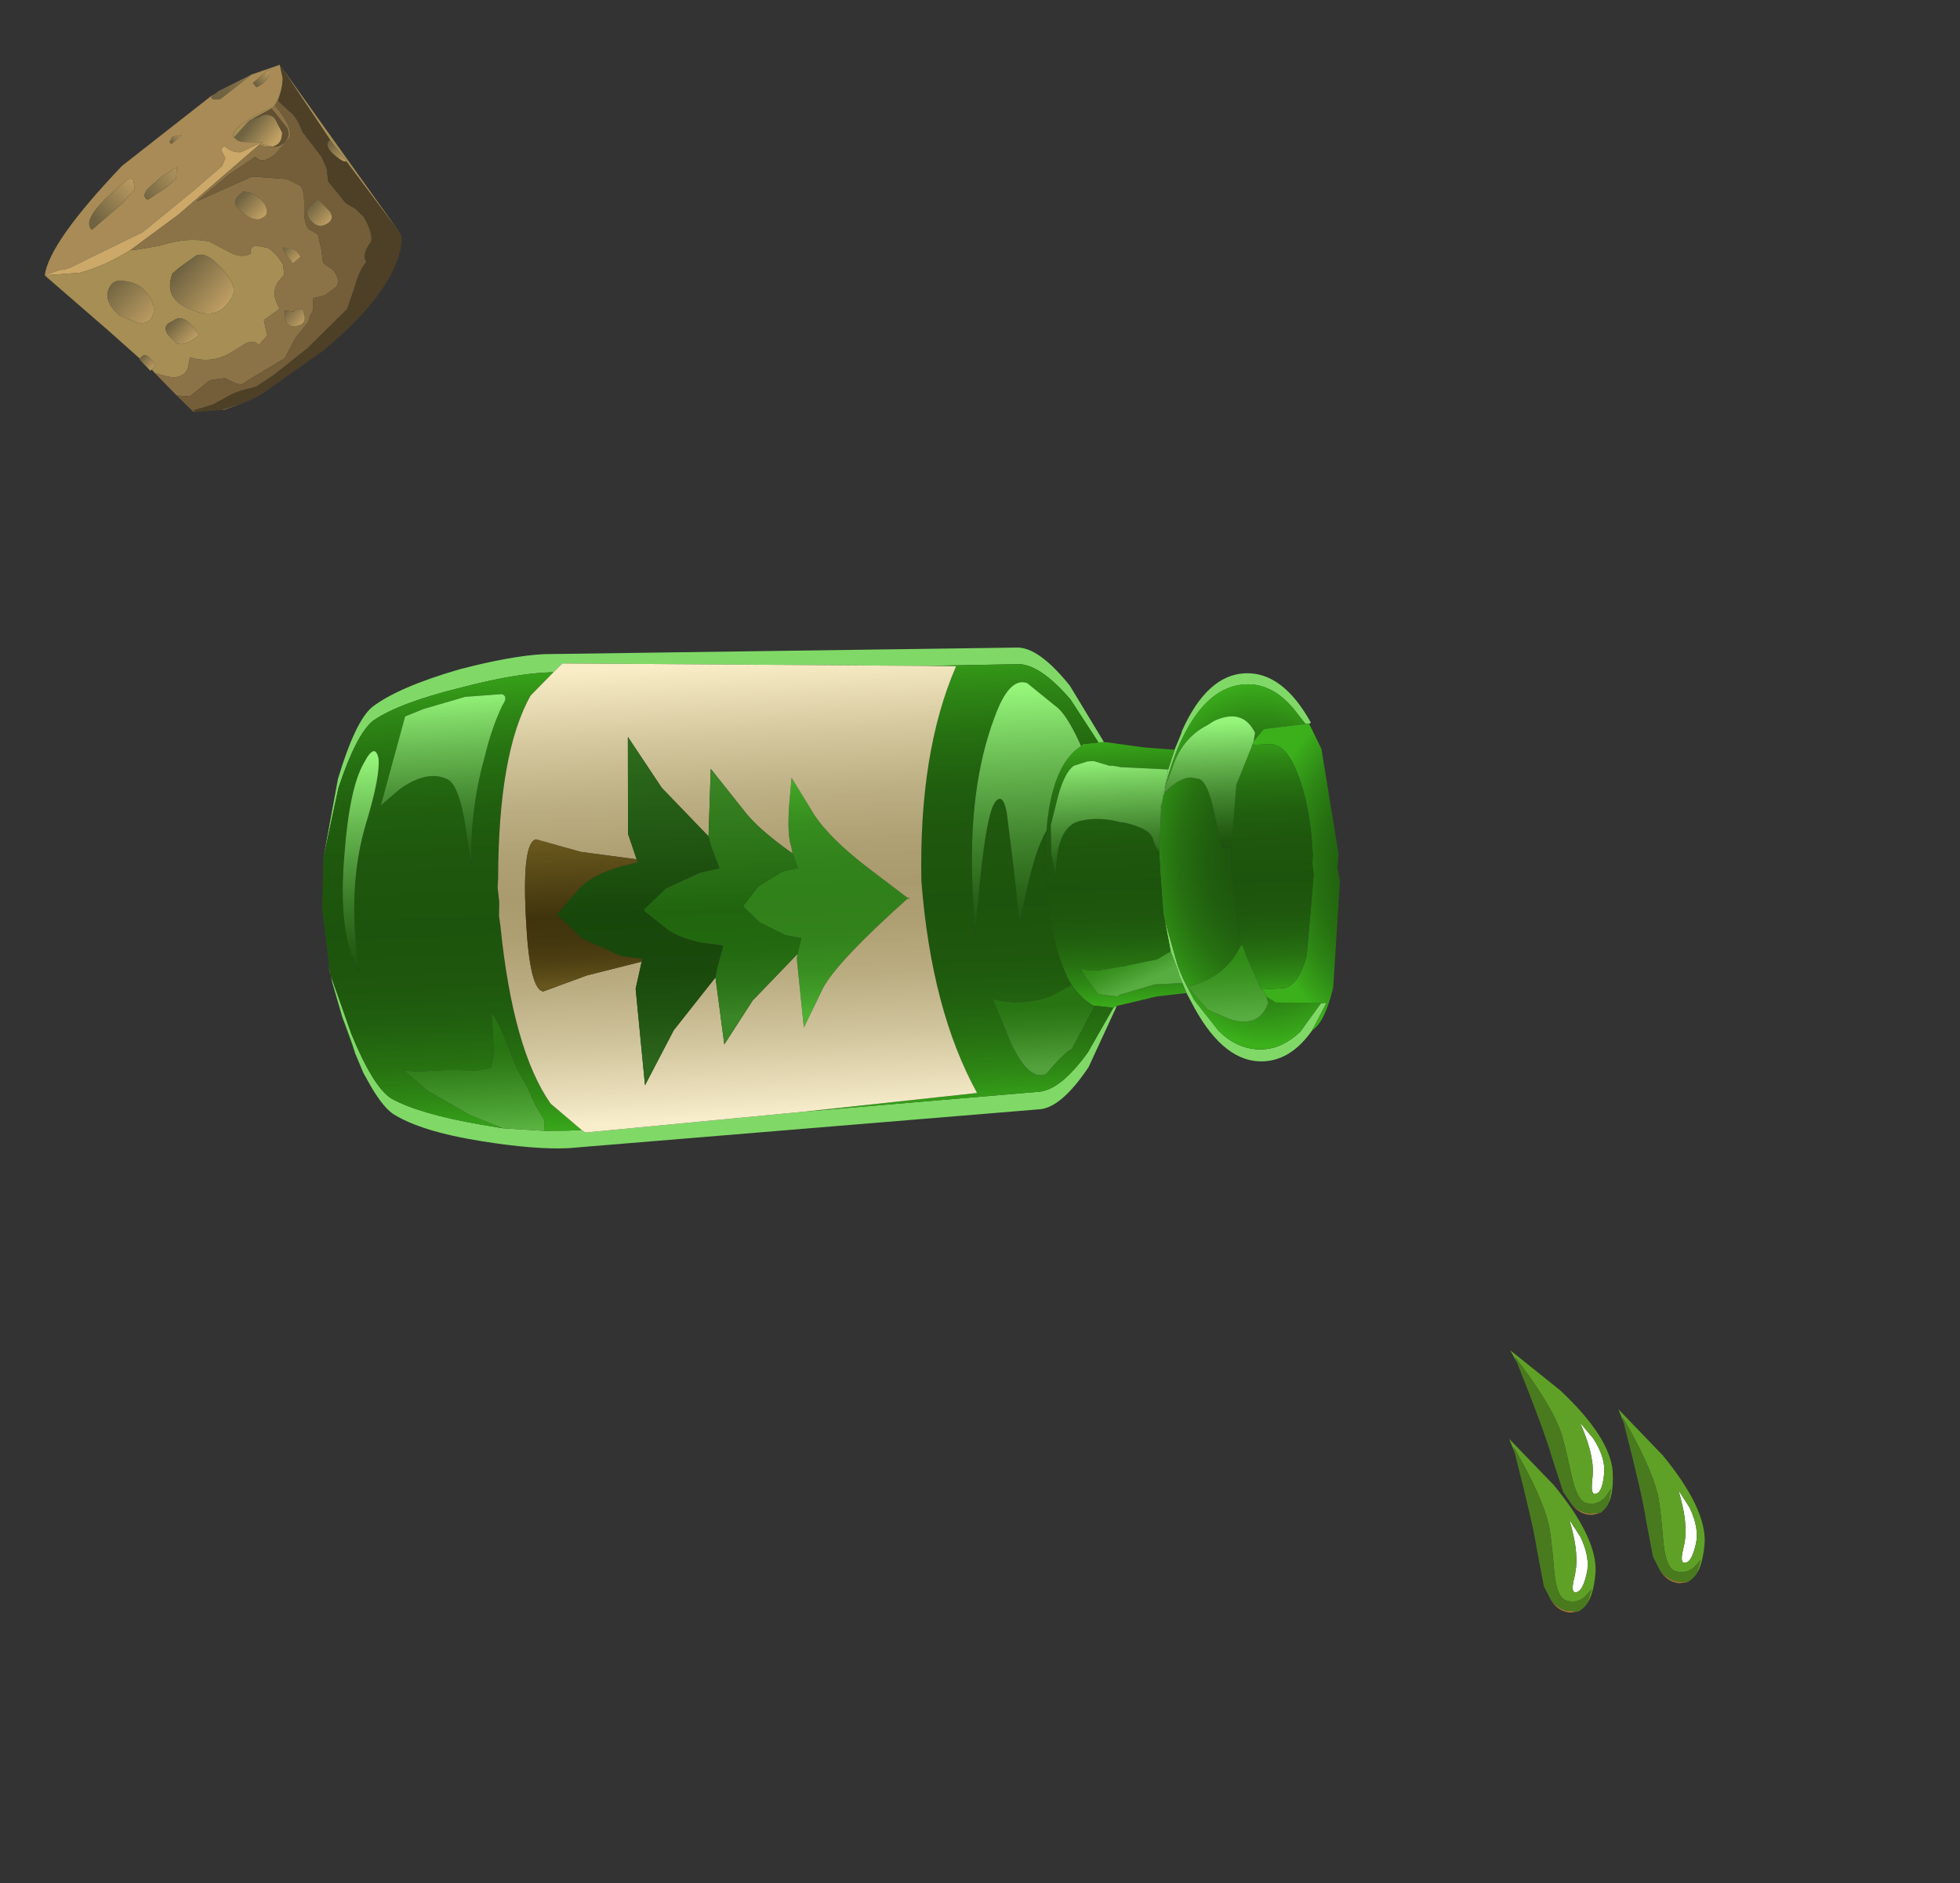 <?xml version="1.0" encoding="UTF-8" standalone="no"?>
<svg xmlns:xlink="http://www.w3.org/1999/xlink" height="101.85px" width="106.0px" xmlns="http://www.w3.org/2000/svg">
  <rect width="100%" height="100%" fill="#333333" stroke="none"/>
  <g transform="matrix(1.0, 0.0, 0.0, 1.0, 0.0, 0.0)">
    <use height="19.1" transform="matrix(0.462, 0.061, -0.059, 0.462, 87.524, 76.219)" width="11.9" xlink:href="#shape0"/>
    <use height="19.1" transform="matrix(0.462, 0.059, -0.059, 0.462, 81.623, 77.829)" width="11.9" xlink:href="#shape0"/>
    <use height="19.1" transform="matrix(0.466, 0.0, 0.0, 0.466, 81.673, 73.029)" width="11.9" xlink:href="#shape0"/>
    <use height="55.15" transform="matrix(0.049, 0.997, -0.997, 0.049, 71.762, 33.3)" width="26.8" xlink:href="#shape1"/>
    <use height="14.8" transform="matrix(0.755, -0.653, 0.653, 0.755, 1.211, 13.499)" width="17.1" xlink:href="#shape2"/>
  </g>
  <defs>
    <g id="shape0" transform="matrix(1.0, 0.0, 0.0, 1.0, 6.5, 8.85)">
      <path d="M0.6 9.0 Q1.4 9.85 2.6 10.1 L4.05 10.0 3.1 10.25 Q1.65 10.35 0.6 9.0" fill="#a17b34" fill-rule="evenodd" stroke="none"/>
      <path d="M4.4 5.5 Q4.2 7.6 3.5 7.8 2.85 8.05 3.0 6.5 3.2 4.85 2.95 3.7 2.7 2.05 1.6 -0.45 L3.15 1.4 Q4.6 3.65 4.4 5.5" fill="#ffffff" fill-rule="evenodd" stroke="none"/>
      <path d="M4.55 9.5 L4.9 8.9 5.2 7.25 4.5 8.25 Q3.55 9.2 2.35 8.9 1.25 8.6 0.6 5.6 -0.35 1.2 -0.75 0.3 -1.95 -2.85 -5.9 -8.0 L-5.7 -7.4 -6.5 -8.85 -0.7 -4.2 Q5.1 1.25 5.4 5.25 5.55 8.3 4.55 9.5 M4.4 5.5 Q4.6 3.65 3.15 1.4 L1.6 -0.45 Q2.7 2.05 2.95 3.7 3.2 4.85 3.0 6.5 2.85 8.05 3.5 7.8 4.2 7.6 4.4 5.5" fill="#5fa127" fill-rule="evenodd" stroke="none"/>
      <path d="M-5.7 -7.4 L-5.9 -8.0 Q-1.95 -2.85 -0.75 0.3 -0.35 1.2 0.6 5.6 1.25 8.6 2.35 8.9 3.55 9.2 4.5 8.25 L5.2 7.25 4.9 8.9 4.55 9.5 4.05 10.0 2.6 10.1 Q1.4 9.85 0.6 9.0 L-0.35 7.6 -1.7 3.45 Q-2.45 0.75 -5.7 -7.4" fill="#497b1e" fill-rule="evenodd" stroke="none"/>
    </g>
    <g id="shape1" transform="matrix(1.0, 0.0, 0.0, 1.0, 13.4, 27.55)">
      <path d="M2.55 -17.95 L5.15 -18.55 5.85 -18.8 6.3 -19.0 7.05 -19.35 8.8 -20.6 9.0 -20.8 Q9.9 -21.75 9.9 -22.95 9.9 -24.0 9.05 -25.0 L7.55 -26.2 7.55 -26.5 9.0 -25.65 Q10.55 -24.45 10.55 -22.95 10.55 -20.85 7.5 -19.35 L6.65 -18.95 6.1 -18.75 5.7 -18.6 5.65 -18.6 5.45 -18.55 4.35 -18.2 2.55 -17.95 M-4.25 -18.3 L-3.95 -18.15 -3.8 -18.1 -3.2 -18.0 -5.5 -18.55 -6.55 -18.95 -7.4 -19.35 -7.55 -19.4 Q-10.5 -20.9 -10.5 -22.95 -10.5 -25.0 -7.65 -26.4 L-7.6 -26.3 -7.6 -26.1 -8.45 -25.5 Q-9.9 -24.4 -9.9 -22.95 -9.9 -20.9 -7.15 -19.4 -6.05 -18.8 -4.6 -18.35 L-4.3 -18.3 -4.25 -18.3 M7.25 -14.95 L7.15 -15.15 10.4 -13.45 Q12.55 -11.85 12.55 -10.65 L13.4 14.9 Q13.4 16.7 12.8 19.55 12.1 22.9 11.05 24.35 10.55 24.95 9.2 25.6 L8.8 25.8 7.7 26.2 7.15 26.35 5.7 26.8 3.8 27.25 2.9 27.4 3.3 27.35 6.65 26.35 Q9.6 25.3 10.25 24.35 11.15 22.9 11.9 19.55 L12.15 18.4 12.4 16.15 12.45 14.9 12.45 14.15 12.6 13.95 12.05 2.05 11.6 -10.65 Q11.6 -11.85 9.6 -13.45 L7.25 -14.95 M-2.95 27.4 L-7.2 26.4 Q-10.3 25.3 -11.0 24.35 -12.0 22.9 -12.8 19.55 -13.4 16.7 -13.4 14.9 L-12.5 -10.65 Q-12.5 -11.85 -10.3 -13.45 L-7.15 -15.15 -7.15 -14.85 -9.55 -13.45 Q-11.6 -11.85 -11.6 -10.65 L-11.75 -5.7 -12.85 13.95 -12.4 14.45 -12.4 14.9 Q-12.4 16.7 -11.8 19.55 -11.15 22.9 -10.25 24.35 -9.55 25.3 -6.7 26.4 L-2.95 27.4" fill="#80d967" fill-rule="evenodd" stroke="none"/>
      <path d="M7.55 -26.5 L7.55 -26.2 9.05 -25.0 Q9.9 -24.0 9.9 -22.95 9.9 -21.75 9.0 -20.8 L8.8 -20.6 7.05 -19.35 6.3 -19.0 5.85 -18.8 5.15 -18.55 2.55 -17.95 2.3 -17.9 2.0 -17.9 0.0 -17.85 -1.05 -17.85 -3.8 -18.1 -3.95 -18.15 -4.25 -18.3 Q-5.05 -19.15 -5.0 -19.8 L-4.9 -20.2 Q-4.7 -20.65 -3.2 -20.9 L-1.1 -21.25 -1.1 -21.75 0.0 -21.7 4.25 -22.0 Q5.85 -21.1 6.25 -19.25 L6.3 -19.0 7.6 -20.05 8.15 -21.15 Q8.8 -22.75 7.4 -23.35 L7.05 -23.25 7.4 -23.75 7.55 -26.5 M-7.6 -26.1 L-7.45 -24.05 -7.45 -23.95 -7.4 -23.8 -7.35 -23.75 -6.8 -23.25 -7.25 -23.35 Q-8.65 -22.75 -8.0 -21.15 L-7.8 -20.8 Q-7.15 -19.35 -5.5 -18.75 L-4.6 -18.35 Q-6.05 -18.8 -7.15 -19.4 -9.9 -20.9 -9.9 -22.95 -9.9 -24.4 -8.45 -25.5 L-7.6 -26.1 M-4.5 -22.2 L-4.05 -22.15 -3.25 -21.95 -1.35 -21.75 -1.1 -21.75 -4.5 -22.2" fill="url(#gradient0)" fill-rule="evenodd" stroke="none"/>
      <path d="M9.0 -25.65 L7.55 -26.5 7.4 -23.75 7.05 -23.25 6.75 -23.15 6.65 -23.0 6.65 -24.1 Q6.65 -25.0 4.95 -25.55 L0.55 -26.15 0.0 -26.1 -0.5 -26.15 Q-3.15 -26.15 -4.9 -25.55 -6.6 -25.0 -6.6 -24.1 L-6.6 -23.15 -6.8 -23.25 -7.35 -23.75 -7.4 -23.8 -7.45 -23.95 -7.45 -24.05 -7.6 -26.1 -7.6 -26.3 -6.2 -26.9 -0.45 -27.55 0.25 -27.45 1.0 -27.55 6.75 -26.9 Q8.6 -26.35 9.0 -25.65" fill="url(#gradient1)" fill-rule="evenodd" stroke="none"/>
      <path d="M2.55 -17.95 L4.35 -18.2 4.75 -17.45 5.0 -15.8 5.05 -15.65 5.05 -15.45 5.2 -14.2 5.15 -13.65 5.05 -13.3 5.4 -13.45 6.45 -14.15 6.5 -14.3 6.65 -15.2 6.55 -15.35 6.5 -15.6 6.1 -17.25 6.1 -18.75 6.65 -18.95 6.75 -17.35 7.15 -15.2 7.15 -15.15 7.25 -14.95 7.1 -14.0 7.1 -13.9 Q6.7 -13.25 5.9 -12.75 4.25 -11.85 0.85 -11.65 L-0.85 -11.65 -2.5 -11.8 Q-6.05 -12.25 -7.0 -13.9 L-7.1 -14.0 -7.15 -14.85 -7.15 -15.15 -7.15 -15.2 -6.75 -17.35 -6.55 -18.95 -5.5 -18.55 -5.75 -16.0 -5.85 -15.55 -5.85 -15.4 -6.15 -14.55 -6.15 -14.2 -5.95 -13.45 Q-5.55 -12.85 -3.95 -12.4 L-2.8 -12.05 -1.25 -12.0 0.2 -12.2 Q-2.7 -12.25 -2.95 -13.65 -3.15 -14.7 -2.75 -15.9 L-2.75 -16.0 Q-2.35 -17.45 -1.75 -17.55 -1.35 -17.65 -1.05 -17.85 L0.0 -17.85 2.0 -17.9 2.3 -17.9 2.55 -17.95 M4.25 -22.0 L0.0 -21.7 -1.1 -21.75 -1.35 -21.75 -3.25 -21.95 -4.05 -22.15 -4.5 -22.2 -4.7 -22.3 -6.55 -23.15 -6.6 -23.15 -6.6 -24.1 Q-6.6 -25.0 -4.9 -25.55 -3.15 -26.15 -0.5 -26.15 L0.0 -26.1 0.55 -26.15 4.95 -25.55 Q6.65 -25.0 6.65 -24.1 L6.65 -23.0 4.85 -22.3 4.2 -22.1 4.25 -22.0" fill="url(#gradient2)" fill-rule="evenodd" stroke="none"/>
      <path d="M7.05 -23.25 L7.4 -23.35 Q8.8 -22.75 8.15 -21.15 L7.6 -20.05 6.3 -19.0 6.25 -19.25 Q5.85 -21.1 4.25 -22.0 L4.2 -22.1 4.85 -22.3 6.65 -23.0 6.75 -23.15 7.05 -23.25" fill="url(#gradient3)" fill-rule="evenodd" stroke="none"/>
      <path d="M4.35 -18.2 L5.45 -18.55 5.65 -18.6 5.7 -18.6 6.1 -18.75 6.1 -17.25 6.5 -15.6 6.55 -15.35 6.65 -15.2 6.5 -14.3 6.45 -14.15 5.4 -13.45 5.05 -13.3 5.15 -13.65 5.2 -14.2 5.05 -15.45 5.05 -15.65 5.0 -15.8 4.75 -17.45 4.35 -18.2" fill="url(#gradient4)" fill-rule="evenodd" stroke="none"/>
      <path d="M7.7 26.2 L7.1 26.4 5.7 26.8 7.15 26.35 7.7 26.2 M3.3 27.35 L-0.2 27.6 -2.95 27.4 -6.7 26.4 Q-9.55 25.3 -10.25 24.35 -11.15 22.9 -11.8 19.55 -12.4 16.7 -12.4 14.9 L-12.4 14.45 -11.2 15.75 Q-8.2 17.65 -1.35 18.0 L-0.9 18.05 -0.1 18.0 0.65 18.05 1.2 18.0 Q7.95 17.65 10.95 15.75 L12.45 14.15 12.45 14.9 12.4 16.15 11.8 16.15 10.95 16.6 10.05 16.95 8.8 17.55 7.3 18.05 Q6.35 18.4 5.9 18.7 L8.15 18.7 8.85 18.9 8.95 19.7 8.85 21.1 8.85 22.9 8.75 23.65 8.95 23.4 9.9 22.4 11.35 20.15 12.15 18.4 11.9 19.55 Q11.15 22.9 10.25 24.35 9.6 25.3 6.65 26.35 L3.3 27.35 M7.1 -13.9 L7.1 -14.0 7.25 -14.95 9.6 -13.45 Q11.6 -11.85 11.6 -10.65 L12.05 2.05 11.5 -7.35 Q6.9 -5.1 -0.1 -4.9 -7.1 -5.1 -11.65 -7.35 L-11.75 -5.7 -11.6 -10.65 Q-11.6 -11.85 -9.55 -13.45 L-7.15 -14.85 -7.1 -14.0 -7.0 -13.9 -7.25 -13.8 Q-8.85 -13.15 -9.25 -12.6 L-10.55 -11.15 Q-10.95 -10.2 -8.8 -9.3 -5.0 -7.65 0.55 -7.65 L3.15 -7.65 Q-3.4 -8.45 -4.2 -9.1 -4.7 -9.55 -3.6 -9.7 L-0.25 -9.95 2.5 -10.1 Q-1.35 -11.0 -2.5 -11.8 L-0.85 -11.65 0.85 -11.65 Q4.25 -11.85 5.9 -12.75 L6.45 -11.6 Q6.95 -9.95 6.45 -8.45 L8.85 -9.3 Q11.05 -10.2 10.65 -11.15 9.65 -12.05 9.35 -12.6 L7.35 -13.8 7.1 -13.9 M-11.35 17.3 L-11.3 19.3 -10.75 21.6 -10.4 22.6 -5.65 24.15 -6.5 23.05 Q-7.45 21.55 -6.9 20.5 -6.6 19.9 -4.5 19.65 L-1.95 19.4 Q-5.0 19.4 -8.0 18.4 -9.55 17.95 -10.75 17.3 -11.2 16.95 -11.35 17.3 M-3.1 26.25 Q1.25 26.85 3.35 25.75 -1.3 26.25 -4.85 24.95 -7.25 24.1 -8.2 24.15 -9.1 24.3 -8.0 24.95 -6.7 25.8 -3.1 26.25" fill="url(#gradient5)" fill-rule="evenodd" stroke="none"/>
      <path d="M7.1 -13.9 L7.35 -13.8 9.35 -12.6 Q9.65 -12.05 10.65 -11.15 11.05 -10.2 8.85 -9.3 L6.45 -8.45 Q6.95 -9.95 6.45 -11.6 L5.9 -12.75 Q6.7 -13.25 7.1 -13.9" fill="url(#gradient6)" fill-rule="evenodd" stroke="none"/>
      <path d="M-2.5 -11.8 Q-1.35 -11.0 2.5 -10.1 L-0.25 -9.95 -3.6 -9.7 Q-4.7 -9.55 -4.2 -9.1 -3.4 -8.45 3.15 -7.65 L0.55 -7.65 Q-5.0 -7.65 -8.8 -9.3 -10.95 -10.2 -10.55 -11.15 L-9.25 -12.6 Q-8.85 -13.15 -7.25 -13.8 L-7.0 -13.9 Q-6.05 -12.25 -2.5 -11.8" fill="url(#gradient7)" fill-rule="evenodd" stroke="none"/>
      <path d="M-1.95 2.0 L-2.3 2.05 Q-3.0 2.25 -4.6 2.05 L-6.05 1.85 -3.95 0.7 Q-2.7 -0.05 -1.1 -1.9 L0.75 -4.1 0.75 -4.2 0.8 -4.2 0.8 -4.1 Q3.95 -0.2 5.4 0.7 L7.5 1.85 3.75 2.05 3.5 2.0 2.65 1.75 2.45 2.6 1.7 3.95 0.8 4.8 0.75 4.8 -0.25 3.95 -1.0 2.6 -1.15 1.75 -1.95 2.0" fill="url(#gradient8)" fill-rule="evenodd" stroke="none"/>
      <path d="M12.05 2.05 L12.6 13.95 12.45 14.15 10.95 15.75 Q7.95 17.65 1.2 18.0 L0.65 18.05 -0.1 18.0 -0.9 18.05 -1.35 18.0 Q-8.2 17.65 -11.2 15.75 L-12.4 14.45 -12.85 13.95 -11.75 -5.7 -11.65 -7.35 Q-7.1 -5.1 -0.1 -4.9 6.9 -5.1 11.5 -7.35 L12.05 2.05 M3.5 2.0 L3.75 2.05 7.5 1.85 5.4 0.7 Q3.95 -0.2 0.8 -4.1 L0.8 -4.2 0.75 -4.2 0.75 -4.1 -1.1 -1.9 Q-2.7 -0.05 -3.95 0.7 L-6.05 1.85 -4.6 2.05 Q-3.0 2.25 -2.3 2.05 L-1.95 2.0 Q-3.4 3.85 -4.45 4.55 L-6.75 6.2 -3.1 6.5 -5.85 8.9 -8.7 10.6 -3.45 10.85 -2.05 10.45 -2.6 13.45 -3.4 15.85 Q-3.25 16.6 0.65 16.6 L0.85 16.6 Q4.75 16.6 4.85 15.85 L4.1 13.45 3.5 10.45 4.95 10.85 10.2 10.6 7.3 8.9 4.55 6.5 8.2 6.2 5.9 4.55 3.5 2.0" fill="url(#gradient9)" fill-rule="evenodd" stroke="none"/>
      <path d="M-1.1 -21.75 L-1.1 -21.25 -3.2 -20.9 Q-4.7 -20.65 -4.9 -20.2 L-5.0 -19.8 Q-5.05 -19.15 -4.25 -18.3 L-4.3 -18.3 -4.6 -18.35 -5.5 -18.75 Q-7.15 -19.35 -7.8 -20.8 L-8.0 -21.15 Q-8.65 -22.75 -7.25 -23.35 L-6.8 -23.25 -6.6 -23.15 -6.55 -23.15 -4.7 -22.3 -4.5 -22.2 -1.1 -21.75" fill="url(#gradient10)" fill-rule="evenodd" stroke="none"/>
      <path d="M-3.8 -18.1 L-1.05 -17.85 Q-1.35 -17.65 -1.75 -17.55 -2.35 -17.45 -2.75 -16.0 L-2.75 -15.9 Q-3.15 -14.7 -2.95 -13.65 -2.7 -12.25 0.2 -12.2 L-1.25 -12.0 -2.8 -12.05 -3.95 -12.4 Q-5.55 -12.85 -5.95 -13.45 L-6.15 -14.2 -6.15 -14.55 -5.85 -15.4 -5.85 -15.55 -5.75 -16.0 -5.5 -18.55 -3.2 -18.0 -3.8 -18.1" fill="url(#gradient11)" fill-rule="evenodd" stroke="none"/>
      <path d="M-1.95 2.0 L-1.15 1.75 -1.0 2.6 -0.25 3.95 0.75 4.8 0.8 4.8 1.7 3.95 2.45 2.6 2.65 1.75 3.5 2.0 5.9 4.55 8.2 6.2 4.55 6.5 4.1 6.4 2.85 6.0 2.65 7.1 Q2.35 8.3 1.85 8.95 L0.8 10.15 0.8 10.2 0.75 10.15 0.65 10.2 0.65 10.15 -0.4 8.95 -1.15 7.1 -1.35 6.0 -2.6 6.4 -3.1 6.5 -6.75 6.2 -4.45 4.55 Q-3.4 3.85 -1.95 2.0" fill="url(#gradient12)" fill-rule="evenodd" stroke="none"/>
      <path d="M4.55 6.5 L7.3 8.9 10.2 10.6 4.95 10.85 3.5 10.45 3.35 10.4 3.15 11.55 2.1 13.6 0.8 14.85 0.8 14.9 0.75 14.85 0.65 14.9 0.65 14.85 -0.65 13.6 Q-1.3 12.9 -1.65 11.55 L-1.9 10.4 -2.05 10.45 -3.45 10.85 -8.7 10.6 -5.85 8.9 -3.1 6.5 -2.6 6.4 -1.35 6.0 -1.15 7.1 -0.4 8.95 0.65 10.15 0.65 10.2 0.75 10.15 0.8 10.2 0.8 10.15 1.85 8.95 Q2.35 8.3 2.65 7.1 L2.85 6.0 4.1 6.4 4.55 6.5" fill="url(#gradient13)" fill-rule="evenodd" stroke="none"/>
      <path d="M3.5 10.45 L4.1 13.45 4.85 15.85 Q4.75 16.6 0.85 16.6 L0.65 16.6 Q-3.25 16.6 -3.4 15.85 L-2.6 13.45 -2.05 10.45 -1.9 10.4 -1.65 11.55 Q-1.3 12.9 -0.65 13.6 L0.65 14.85 0.65 14.9 0.75 14.85 0.8 14.9 0.8 14.85 2.1 13.6 3.15 11.55 3.35 10.4 3.5 10.45" fill="url(#gradient14)" fill-rule="evenodd" stroke="none"/>
      <path d="M-11.35 17.3 Q-11.2 16.95 -10.75 17.3 -9.55 17.95 -8.0 18.4 -5.0 19.4 -1.95 19.4 L-4.5 19.65 Q-6.6 19.9 -6.9 20.5 -7.45 21.55 -6.5 23.05 L-5.65 24.15 -10.4 22.6 -10.75 21.6 -11.3 19.3 -11.35 17.3" fill="url(#gradient15)" fill-rule="evenodd" stroke="none"/>
      <path d="M-3.1 26.25 Q-6.7 25.8 -8.0 24.95 -9.1 24.3 -8.2 24.15 -7.25 24.1 -4.85 24.95 -1.3 26.25 3.35 25.75 1.25 26.85 -3.1 26.25" fill="url(#gradient16)" fill-rule="evenodd" stroke="none"/>
      <path d="M12.4 16.15 L12.15 18.4 11.35 20.15 9.9 22.4 8.95 23.4 8.75 23.65 8.85 22.9 8.85 21.1 8.95 19.7 8.85 18.9 8.15 18.7 5.9 18.7 Q6.35 18.4 7.3 18.05 L8.8 17.55 10.05 16.95 10.95 16.6 11.8 16.15 12.4 16.15" fill="url(#gradient17)" fill-rule="evenodd" stroke="none"/>
    </g>
    <radialGradient cx="0" cy="0" gradientTransform="matrix(0.012, 0.0, 0.0, -0.009, -0.2, -23.4)" gradientUnits="userSpaceOnUse" id="gradient0" r="819.2" spreadMethod="pad">
      <stop offset="0.0" stop-color="#1d540d"/>
      <stop offset="0.255" stop-color="#1e570d"/>
      <stop offset="0.455" stop-color="#21610f"/>
      <stop offset="0.631" stop-color="#277111"/>
      <stop offset="0.8" stop-color="#2e8915"/>
      <stop offset="0.957" stop-color="#38a61a"/>
      <stop offset="1.0" stop-color="#3bb01b"/>
    </radialGradient>
    <radialGradient cx="0" cy="0" gradientTransform="matrix(0.012, 0.0, 0.0, -0.01, 0.6, -31.4)" gradientUnits="userSpaceOnUse" id="gradient1" r="819.2" spreadMethod="pad">
      <stop offset="0.0" stop-color="#1d540d"/>
      <stop offset="0.255" stop-color="#1e570d"/>
      <stop offset="0.455" stop-color="#21610f"/>
      <stop offset="0.631" stop-color="#277111"/>
      <stop offset="0.8" stop-color="#2e8915"/>
      <stop offset="0.957" stop-color="#38a61a"/>
      <stop offset="1.0" stop-color="#3bb01b"/>
    </radialGradient>
    <linearGradient gradientTransform="matrix(0.009, 0.0, 0.0, -0.009, -0.1, -18.95)" gradientUnits="userSpaceOnUse" id="gradient2" spreadMethod="pad" x1="-819.2" x2="819.2">
      <stop offset="0.0" stop-color="#3bb01b"/>
      <stop offset="0.027" stop-color="#37a419"/>
      <stop offset="0.114" stop-color="#2e8715"/>
      <stop offset="0.2" stop-color="#267111"/>
      <stop offset="0.298" stop-color="#21600f"/>
      <stop offset="0.408" stop-color="#1e570d"/>
      <stop offset="0.553" stop-color="#1d540d"/>
      <stop offset="0.667" stop-color="#1e570d"/>
      <stop offset="0.757" stop-color="#21610f"/>
      <stop offset="0.835" stop-color="#277111"/>
      <stop offset="0.91" stop-color="#2e8915"/>
      <stop offset="0.98" stop-color="#38a61a"/>
      <stop offset="1.0" stop-color="#3bb01b"/>
    </linearGradient>
    <linearGradient gradientTransform="matrix(-0.002, 0.0, 0.0, -0.002, 6.45, -21.15)" gradientUnits="userSpaceOnUse" id="gradient3" spreadMethod="pad" x1="-819.2" x2="819.2">
      <stop offset="0.0" stop-color="#58ad41"/>
      <stop offset="0.624" stop-color="#3c9523"/>
      <stop offset="1.0" stop-color="#308a16"/>
    </linearGradient>
    <linearGradient gradientTransform="matrix(-0.001, 4.0E-4, 4.0E-4, 0.001, 5.15, -16.25)" gradientUnits="userSpaceOnUse" id="gradient4" spreadMethod="pad" x1="-819.2" x2="819.2">
      <stop offset="0.0" stop-color="#58ad41"/>
      <stop offset="0.624" stop-color="#3c9523"/>
      <stop offset="1.0" stop-color="#308a16"/>
    </linearGradient>
    <linearGradient gradientTransform="matrix(0.016, 0.0, 0.0, -0.016, -0.25, 5.8)" gradientUnits="userSpaceOnUse" id="gradient5" spreadMethod="pad" x1="-819.2" x2="819.2">
      <stop offset="0.0" stop-color="#3bb01b"/>
      <stop offset="0.027" stop-color="#37a419"/>
      <stop offset="0.114" stop-color="#2e8715"/>
      <stop offset="0.2" stop-color="#267111"/>
      <stop offset="0.298" stop-color="#21600f"/>
      <stop offset="0.408" stop-color="#1e570d"/>
      <stop offset="0.553" stop-color="#1d540d"/>
      <stop offset="0.667" stop-color="#1e570d"/>
      <stop offset="0.757" stop-color="#21610f"/>
      <stop offset="0.835" stop-color="#277111"/>
      <stop offset="0.91" stop-color="#2e8915"/>
      <stop offset="0.98" stop-color="#38a61a"/>
      <stop offset="1.0" stop-color="#3bb01b"/>
    </linearGradient>
    <linearGradient gradientTransform="matrix(-0.002, 0.0, 0.0, 0.002, 8.6, -11.4)" gradientUnits="userSpaceOnUse" id="gradient6" spreadMethod="pad" x1="-819.2" x2="819.2">
      <stop offset="0.0" stop-color="#52a13c"/>
      <stop offset="0.643" stop-color="#34801e"/>
      <stop offset="1.0" stop-color="#287312"/>
    </linearGradient>
    <linearGradient gradientTransform="matrix(0.008, 0.0, 0.0, -0.008, -3.75, -11.0)" gradientUnits="userSpaceOnUse" id="gradient7" spreadMethod="pad" x1="-819.2" x2="819.2">
      <stop offset="0.0" stop-color="#95f57a"/>
      <stop offset="0.31" stop-color="#69ba52"/>
      <stop offset="0.631" stop-color="#40832d"/>
      <stop offset="0.871" stop-color="#276116"/>
      <stop offset="1.0" stop-color="#1d540d"/>
    </linearGradient>
    <linearGradient gradientTransform="matrix(0.008, 0.0, 0.0, -0.008, 0.2, 0.35)" gradientUnits="userSpaceOnUse" id="gradient8" spreadMethod="pad" x1="-819.2" x2="819.2">
      <stop offset="0.0" stop-color="#46b028"/>
      <stop offset="0.102" stop-color="#3d9c23"/>
      <stop offset="0.224" stop-color="#368c1e"/>
      <stop offset="0.365" stop-color="#32831c"/>
      <stop offset="0.553" stop-color="#31801b"/>
      <stop offset="0.702" stop-color="#33831c"/>
      <stop offset="0.816" stop-color="#388d21"/>
      <stop offset="0.918" stop-color="#419d28"/>
      <stop offset="1.0" stop-color="#4cb031"/>
    </linearGradient>
    <linearGradient gradientTransform="matrix(0.015, 0.0, 0.0, -0.015, -0.1, 5.35)" gradientUnits="userSpaceOnUse" id="gradient9" spreadMethod="pad" x1="-819.2" x2="819.2">
      <stop offset="0.0" stop-color="#f9edc7"/>
      <stop offset="0.02" stop-color="#f4e8c1"/>
      <stop offset="0.161" stop-color="#d4c79d"/>
      <stop offset="0.29" stop-color="#bcaf83"/>
      <stop offset="0.408" stop-color="#aea073"/>
      <stop offset="0.498" stop-color="#a99b6d"/>
      <stop offset="0.588" stop-color="#aea072"/>
      <stop offset="0.698" stop-color="#bbad82"/>
      <stop offset="0.824" stop-color="#d0c49c"/>
      <stop offset="0.957" stop-color="#eee3bf"/>
      <stop offset="1.0" stop-color="#f9eecc"/>
    </linearGradient>
    <linearGradient gradientTransform="matrix(0.004, 0.0, 0.0, -0.004, -4.65, -20.85)" gradientUnits="userSpaceOnUse" id="gradient10" spreadMethod="pad" x1="-819.2" x2="819.2">
      <stop offset="0.0" stop-color="#95f57a"/>
      <stop offset="0.31" stop-color="#69ba52"/>
      <stop offset="0.631" stop-color="#40832d"/>
      <stop offset="0.871" stop-color="#276116"/>
      <stop offset="1.0" stop-color="#1d540d"/>
    </linearGradient>
    <linearGradient gradientTransform="matrix(0.004, 0.0, 0.0, -0.004, -3.1, -15.35)" gradientUnits="userSpaceOnUse" id="gradient11" spreadMethod="pad" x1="-819.2" x2="819.2">
      <stop offset="0.0" stop-color="#95f57a"/>
      <stop offset="0.31" stop-color="#69ba52"/>
      <stop offset="0.631" stop-color="#40832d"/>
      <stop offset="0.871" stop-color="#276116"/>
      <stop offset="1.0" stop-color="#1d540d"/>
    </linearGradient>
    <linearGradient gradientTransform="matrix(0.008, 0.0, 0.0, -0.008, 0.15, 4.1)" gradientUnits="userSpaceOnUse" id="gradient12" spreadMethod="pad" x1="-819.2" x2="819.2">
      <stop offset="0.0" stop-color="#3a8525"/>
      <stop offset="0.553" stop-color="#21660e"/>
      <stop offset="0.729" stop-color="#236910"/>
      <stop offset="0.867" stop-color="#2b7318"/>
      <stop offset="0.988" stop-color="#398324"/>
      <stop offset="1.0" stop-color="#3a8525"/>
    </linearGradient>
    <linearGradient gradientTransform="matrix(0.011, 0.0, 0.0, -0.011, -0.05, 8.35)" gradientUnits="userSpaceOnUse" id="gradient13" spreadMethod="pad" x1="-819.2" x2="819.2">
      <stop offset="0.0" stop-color="#306e1f"/>
      <stop offset="0.553" stop-color="#17470a"/>
      <stop offset="0.729" stop-color="#194a0c"/>
      <stop offset="0.867" stop-color="#205412"/>
      <stop offset="0.988" stop-color="#2c641c"/>
      <stop offset="1.0" stop-color="#2d661d"/>
    </linearGradient>
    <linearGradient gradientTransform="matrix(0.005, 0.0, 0.0, -0.005, 0.4, 10.7)" gradientUnits="userSpaceOnUse" id="gradient14" spreadMethod="pad" x1="-819.2" x2="819.2">
      <stop offset="0.0" stop-color="#6e5c1f"/>
      <stop offset="0.553" stop-color="#40340d"/>
      <stop offset="0.714" stop-color="#43370e"/>
      <stop offset="0.843" stop-color="#4d3f12"/>
      <stop offset="0.957" stop-color="#5d4d19"/>
      <stop offset="1.0" stop-color="#66551d"/>
    </linearGradient>
    <linearGradient gradientTransform="matrix(0.006, 0.0, 0.0, -0.006, -6.7, 20.6)" gradientUnits="userSpaceOnUse" id="gradient15" spreadMethod="pad" x1="-819.2" x2="819.2">
      <stop offset="0.0" stop-color="#95f57a"/>
      <stop offset="0.31" stop-color="#69ba52"/>
      <stop offset="0.631" stop-color="#40832d"/>
      <stop offset="0.871" stop-color="#276116"/>
      <stop offset="1.0" stop-color="#1d540d"/>
    </linearGradient>
    <linearGradient gradientTransform="matrix(0.007, 0.0, 0.0, -0.007, -2.6, 25.3)" gradientUnits="userSpaceOnUse" id="gradient16" spreadMethod="pad" x1="-819.2" x2="819.2">
      <stop offset="0.0" stop-color="#95f57a"/>
      <stop offset="0.31" stop-color="#69ba52"/>
      <stop offset="0.631" stop-color="#40832d"/>
      <stop offset="0.871" stop-color="#276116"/>
      <stop offset="1.0" stop-color="#1d540d"/>
    </linearGradient>
    <linearGradient gradientTransform="matrix(-0.003, 0.0, 0.0, 0.003, 10.2, 20.3)" gradientUnits="userSpaceOnUse" id="gradient17" spreadMethod="pad" x1="-819.2" x2="819.2">
      <stop offset="0.0" stop-color="#5fba46"/>
      <stop offset="0.286" stop-color="#4ca234"/>
      <stop offset="0.749" stop-color="#32801b"/>
      <stop offset="1.0" stop-color="#287312"/>
    </linearGradient>
    <g id="shape2" transform="matrix(1.0, 0.0, 0.0, 1.0, 8.55, 7.4)">
      <path d="M4.7 -7.0 L4.9 -6.95 5.1 -6.95 6.85 -6.5 7.1 -6.45 7.05 -6.45 6.9 -6.45 4.9 -6.55 Q4.35 -6.9 4.7 -7.0" fill="url(#gradient18)" fill-rule="evenodd" stroke="none"/>
      <path d="M4.7 -7.0 Q4.35 -6.9 4.9 -6.55 L6.9 -6.45 7.05 -6.45 8.55 -5.85 8.2 -5.2 Q7.65 -4.6 6.8 -4.35 4.65 -5.0 4.15 -4.65 L4.1 -4.5 4.15 -4.25 4.15 -4.2 4.35 -3.95 4.75 -3.6 5.1 -3.3 4.75 -3.4 3.85 -3.65 Q3.45 -3.95 3.4 -4.5 3.1 -4.5 3.1 -4.35 L3.0 -3.95 2.6 -3.75 0.6 -3.75 -3.0 -3.85 -6.2 -4.7 -7.0 -4.9 Q-7.45 -5.0 -7.75 -5.25 L-8.55 -5.55 Q-7.2 -6.75 -1.5 -7.3 L4.7 -7.0 M2.05 -6.45 Q1.85 -6.55 1.6 -6.7 L1.3 -6.6 1.3 -6.45 2.05 -6.45 M0.7 -5.3 L-0.25 -5.45 -1.15 -5.45 Q-1.8 -5.4 -1.65 -5.0 L-0.45 -4.85 0.25 -4.85 0.7 -5.3 M6.8 -5.75 Q7.7 -5.55 7.9 -6.05 L6.8 -6.05 6.8 -5.75 M-1.85 -6.55 L-2.65 -6.55 Q-5.1 -6.55 -5.0 -5.75 L-2.8 -5.75 -1.8 -5.9 -1.55 -6.3 Q-1.55 -6.55 -1.85 -6.55" fill="#a88b56" fill-rule="evenodd" stroke="none"/>
      <path d="M2.05 -6.45 L1.3 -6.45 1.3 -6.6 1.6 -6.7 Q1.85 -6.55 2.05 -6.45" fill="url(#gradient19)" fill-rule="evenodd" stroke="none"/>
      <path d="M-8.55 -5.55 L-7.75 -5.25 Q-7.45 -5.0 -7.0 -4.9 L-6.2 -4.7 -3.0 -3.85 0.6 -3.75 2.6 -3.75 3.0 -3.95 3.1 -4.35 Q3.1 -4.5 3.4 -4.5 3.45 -3.95 3.85 -3.65 L4.75 -3.4 5.1 -3.3 4.95 -3.3 4.9 -3.3 -0.9 -3.3 -4.15 -3.55 Q-5.75 -3.8 -7.0 -4.4 L-8.55 -5.55" fill="#cca869" fill-rule="evenodd" stroke="none"/>
      <path d="M4.95 -3.3 L5.1 -3.3 4.75 -3.6 4.35 -3.95 4.15 -4.2 4.15 -4.25 4.1 -4.5 5.3 -4.65 5.5 -4.6 5.85 -4.45 Q6.4 -4.35 6.45 -3.85 L6.25 -3.0 Q5.85 -2.5 5.35 -2.75 L4.95 -3.3" fill="url(#gradient20)" fill-rule="evenodd" stroke="none"/>
      <path d="M8.55 -5.85 L7.5 5.4 7.85 0.45 7.95 -1.0 8.55 -5.85 M-4.85 6.75 L-6.0 6.3 -6.05 6.25 -5.8 6.35 -4.85 6.75 M-7.2 5.4 L-7.3 5.25 -7.25 5.25 -7.2 5.4 M-7.5 2.35 L-7.5 2.1 -7.2 2.05 Q-7.05 1.05 -7.6 1.25 L-7.9 -1.05 -8.55 -5.55 -7.0 -4.4 Q-5.75 -3.8 -4.15 -3.55 L-3.95 -3.4 -2.8 -2.7 Q-1.35 -2.1 -0.6 -1.1 L-0.15 0.05 Q0.15 0.8 0.7 0.85 0.8 0.55 1.15 0.7 L1.55 1.2 Q1.75 1.7 1.6 2.45 L1.3 2.9 0.75 3.0 Q0.05 3.2 -0.1 4.15 L-1.15 4.05 -1.35 4.4 -1.55 4.8 -2.25 4.9 Q-2.25 4.45 -2.8 4.35 L-3.75 4.2 Q-4.9 3.95 -5.5 2.95 L-6.0 3.35 Q-6.6 3.6 -7.1 2.95 L-7.5 2.35 M4.9 -3.3 L4.95 -3.3 5.35 -2.75 Q4.95 -3.0 4.9 -3.3 M4.1 -4.5 L4.15 -4.65 Q4.65 -5.0 6.8 -4.35 7.65 -4.6 8.2 -5.2 7.8 -4.75 7.2 -4.45 L6.9 -4.35 6.8 -4.35 6.65 -4.35 5.5 -4.6 5.3 -4.65 4.1 -4.5 M-6.9 -1.25 L-6.45 -0.35 Q-6.15 0.05 -5.75 0.0 -4.9 -0.25 -5.0 -1.55 -5.1 -2.1 -5.5 -2.5 -5.8 -2.9 -6.2 -2.8 -7.1 -2.55 -6.9 -1.25 M-3.25 -1.1 Q-4.55 -0.4 -3.75 1.05 -3.05 2.55 -1.6 1.95 -0.9 1.7 -1.1 -0.15 -1.2 -0.85 -1.65 -1.0 L-2.8 -1.1 -3.25 -1.1 M-4.7 0.9 L-5.2 0.8 Q-5.55 0.8 -5.6 1.25 L-5.55 1.9 Q-5.35 2.35 -4.35 2.35 -4.15 1.1 -4.7 0.9" fill="#a68e54" fill-rule="evenodd" stroke="none"/>
      <path d="M0.7 -5.3 L0.25 -4.85 -0.45 -4.85 -1.65 -5.0 Q-1.8 -5.4 -1.15 -5.45 L-0.25 -5.45 0.7 -5.3" fill="url(#gradient21)" fill-rule="evenodd" stroke="none"/>
      <path d="M-7.4 4.05 L-7.5 2.35 -7.1 2.95 Q-6.6 3.6 -6.0 3.35 L-5.5 2.95 Q-4.9 3.95 -3.75 4.2 L-2.8 4.35 Q-2.25 4.45 -2.25 4.9 L-1.55 4.8 -1.35 4.4 -1.15 4.05 -0.1 4.15 Q0.05 3.2 0.75 3.0 L1.3 2.9 1.6 2.45 Q1.75 1.7 1.55 1.2 L1.15 0.7 Q0.8 0.55 0.7 0.85 0.15 0.8 -0.15 0.05 L-0.6 -1.1 Q-1.35 -2.1 -2.8 -2.7 L-3.95 -3.4 -4.15 -3.55 -0.9 -3.3 4.9 -3.3 Q4.95 -3.0 5.35 -2.75 5.6 -2.5 6.0 -2.5 6.45 -2.55 6.6 -3.0 L6.65 -4.0 6.65 -4.35 6.8 -4.35 6.9 -4.35 Q6.9 -2.8 6.35 -2.5 L5.15 -2.35 Q4.25 -2.4 4.3 -2.95 L2.6 -3.15 0.3 -3.2 3.45 -2.25 4.25 -1.45 4.8 -0.9 5.1 -0.15 Q5.1 0.2 4.5 0.85 3.9 1.5 3.9 1.9 L4.1 2.45 3.7 3.2 3.3 3.8 3.45 4.45 Q3.45 5.1 3.0 5.25 L2.25 5.2 1.65 4.9 1.2 5.4 0.9 5.5 0.6 5.7 -0.5 5.9 -1.65 6.35 -3.95 5.95 -4.35 5.9 -4.55 5.65 -4.8 5.05 Q-5.4 4.65 -5.5 4.6 L-6.9 4.55 -7.4 4.05 M1.8 -1.05 Q1.95 -0.25 2.4 -0.2 2.85 -0.05 3.0 -0.7 3.05 -1.5 2.55 -1.95 L2.2 -1.95 Q1.6 -1.9 1.8 -1.05 M2.4 1.95 L2.2 1.75 Q2.05 1.95 2.05 2.75 L2.6 2.75 Q2.7 2.1 2.4 1.95 M0.8 5.0 Q0.7 4.75 0.35 4.75 L0.05 4.4 Q-0.6 5.05 -0.1 5.4 0.55 5.85 0.8 5.0" fill="#8c7347" fill-rule="evenodd" stroke="none"/>
      <path d="M1.8 -1.05 Q1.6 -1.9 2.2 -1.95 L2.55 -1.95 Q3.05 -1.5 3.0 -0.7 2.85 -0.05 2.4 -0.2 1.95 -0.25 1.8 -1.05" fill="url(#gradient22)" fill-rule="evenodd" stroke="none"/>
      <path d="M-7.3 5.25 L-7.4 4.05 -6.9 4.55 -5.5 4.6 Q-5.4 4.65 -4.8 5.05 L-4.55 5.65 -4.35 5.9 -3.95 5.95 -1.65 6.35 -0.5 5.9 0.6 5.7 0.9 5.5 1.2 5.4 1.65 4.9 2.25 5.2 3.0 5.25 Q3.45 5.1 3.45 4.45 L3.3 3.8 3.7 3.2 4.1 2.45 3.9 1.9 Q3.9 1.5 4.5 0.85 5.1 0.2 5.1 -0.15 L4.8 -0.9 4.25 -1.45 3.45 -2.25 0.3 -3.2 2.6 -3.15 4.3 -2.95 Q4.25 -2.4 5.15 -2.35 L6.35 -2.5 Q6.9 -2.8 6.9 -4.35 L7.2 -4.45 7.3 -3.55 Q7.4 -3.1 7.1 -2.3 L7.0 -0.6 6.8 0.05 6.4 0.65 6.35 2.15 6.55 2.75 6.6 3.35 Q6.4 4.4 6.0 4.65 5.2 4.8 5.1 5.3 4.5 5.4 3.85 5.85 L2.65 6.55 -0.35 6.75 -2.7 6.65 -3.85 6.5 Q-4.7 6.05 -5.1 5.95 L-6.25 5.7 -7.25 5.25 -7.3 5.25 M5.4 1.95 L5.35 1.0 4.75 1.0 Q4.3 1.05 4.3 1.65 4.3 2.15 4.7 2.3 5.3 2.5 5.4 1.95" fill="#735e39" fill-rule="evenodd" stroke="none"/>
      <path d="M7.5 5.4 Q7.25 5.9 6.2 6.45 4.1 7.5 0.15 7.4 L-3.95 7.0 -4.7 6.8 -4.85 6.75 -5.8 6.35 -6.05 6.25 -7.2 5.4 -7.25 5.25 -6.25 5.7 -5.1 5.95 Q-4.7 6.05 -3.85 6.5 L-2.7 6.65 -0.35 6.75 2.65 6.55 3.85 5.85 Q4.5 5.4 5.1 5.3 5.2 4.8 6.0 4.65 6.4 4.4 6.6 3.35 L6.55 2.75 6.35 2.15 6.4 0.65 6.8 0.05 7.0 -0.6 7.1 -2.3 Q7.4 -3.1 7.3 -3.55 L7.2 -4.45 Q7.8 -4.75 8.2 -5.2 L8.55 -5.85 7.95 -1.0 Q7.45 -1.0 7.6 -0.15 7.7 0.45 7.85 0.45 L7.5 5.4" fill="#4d4027" fill-rule="evenodd" stroke="none"/>
      <path d="M6.8 -5.75 L6.8 -6.05 7.9 -6.05 Q7.7 -5.55 6.8 -5.75" fill="url(#gradient23)" fill-rule="evenodd" stroke="none"/>
      <path d="M5.35 -2.75 Q5.85 -2.5 6.25 -3.0 L6.45 -3.85 Q6.4 -4.35 5.85 -4.45 L5.5 -4.6 6.65 -4.35 6.65 -4.0 6.6 -3.0 Q6.45 -2.55 6.0 -2.5 5.6 -2.5 5.35 -2.75" fill="#615031" fill-rule="evenodd" stroke="none"/>
      <path d="M7.95 -1.0 L7.85 0.45 Q7.7 0.45 7.6 -0.15 7.45 -1.0 7.95 -1.0" fill="url(#gradient24)" fill-rule="evenodd" stroke="none"/>
      <path d="M5.4 1.95 Q5.3 2.5 4.7 2.3 4.3 2.15 4.3 1.65 4.3 1.05 4.75 1.0 L5.35 1.0 5.4 1.95" fill="url(#gradient25)" fill-rule="evenodd" stroke="none"/>
      <path d="M2.4 1.95 Q2.7 2.1 2.6 2.75 L2.05 2.75 Q2.05 1.95 2.2 1.75 L2.4 1.95" fill="url(#gradient26)" fill-rule="evenodd" stroke="none"/>
      <path d="M0.8 5.0 Q0.55 5.85 -0.1 5.4 -0.6 5.05 0.05 4.4 L0.35 4.75 Q0.7 4.75 0.8 5.0" fill="url(#gradient27)" fill-rule="evenodd" stroke="none"/>
      <path d="M-1.85 -6.55 Q-1.55 -6.55 -1.55 -6.3 L-1.8 -5.9 -2.8 -5.75 -5.0 -5.75 Q-5.1 -6.55 -2.65 -6.55 L-1.85 -6.55" fill="url(#gradient28)" fill-rule="evenodd" stroke="none"/>
      <path d="M-6.9 -1.25 Q-7.1 -2.55 -6.2 -2.8 -5.8 -2.9 -5.5 -2.5 -5.1 -2.1 -5.0 -1.55 -4.9 -0.25 -5.75 0.0 -6.15 0.05 -6.45 -0.35 L-6.9 -1.25" fill="url(#gradient29)" fill-rule="evenodd" stroke="none"/>
      <path d="M-3.25 -1.1 L-2.8 -1.1 -1.65 -1.0 Q-1.2 -0.85 -1.1 -0.15 -0.9 1.7 -1.6 1.95 -3.05 2.55 -3.75 1.05 -4.55 -0.4 -3.25 -1.1" fill="url(#gradient30)" fill-rule="evenodd" stroke="none"/>
      <path d="M-4.7 0.9 Q-4.15 1.1 -4.35 2.35 -5.35 2.35 -5.55 1.9 L-5.6 1.25 Q-5.55 0.8 -5.2 0.8 L-4.7 0.9" fill="url(#gradient31)" fill-rule="evenodd" stroke="none"/>
      <path d="M-7.5 2.1 L-7.6 2.1 -7.65 1.25 -7.6 1.25 Q-7.05 1.05 -7.2 2.05 L-7.5 2.1" fill="url(#gradient32)" fill-rule="evenodd" stroke="none"/>
    </g>
    <linearGradient gradientTransform="matrix(-0.003, 0.0, 0.0, 0.003, 7.8, -6.75)" gradientUnits="userSpaceOnUse" id="gradient18" spreadMethod="pad" x1="-819.2" x2="819.2">
      <stop offset="0.0" stop-color="#c2a164"/>
      <stop offset="1.0" stop-color="#706341"/>
    </linearGradient>
    <linearGradient gradientTransform="matrix(-5.0E-4, 0.0, 0.0, 5.0E-4, 1.75, -6.55)" gradientUnits="userSpaceOnUse" id="gradient19" spreadMethod="pad" x1="-819.2" x2="819.2">
      <stop offset="0.0" stop-color="#c2a164"/>
      <stop offset="1.0" stop-color="#706341"/>
    </linearGradient>
    <linearGradient gradientTransform="matrix(-2.0E-4, -0.001, -0.001, 2.0E-4, 5.35, -3.65)" gradientUnits="userSpaceOnUse" id="gradient20" spreadMethod="pad" x1="-819.2" x2="819.2">
      <stop offset="0.0" stop-color="#c2a164"/>
      <stop offset="1.0" stop-color="#706341"/>
    </linearGradient>
    <linearGradient gradientTransform="matrix(-0.002, 0.0, 0.0, 0.002, -0.25, -5.2)" gradientUnits="userSpaceOnUse" id="gradient21" spreadMethod="pad" x1="-819.2" x2="819.2">
      <stop offset="0.0" stop-color="#c2a164"/>
      <stop offset="1.0" stop-color="#706341"/>
    </linearGradient>
    <linearGradient gradientTransform="matrix(-1.0E-4, -0.001, -0.001, 1.0E-4, 2.4, -1.0)" gradientUnits="userSpaceOnUse" id="gradient22" spreadMethod="pad" x1="-819.2" x2="819.2">
      <stop offset="0.0" stop-color="#c2a164"/>
      <stop offset="1.0" stop-color="#706341"/>
    </linearGradient>
    <linearGradient gradientTransform="matrix(-7.0E-4, 0.0, 0.0, 7.0E-4, 7.45, -5.9)" gradientUnits="userSpaceOnUse" id="gradient23" spreadMethod="pad" x1="-819.2" x2="819.2">
      <stop offset="0.0" stop-color="#c2a164"/>
      <stop offset="1.0" stop-color="#706341"/>
    </linearGradient>
    <linearGradient gradientTransform="matrix(-1.0E-4, -9.0E-4, -9.0E-4, 1.0E-4, 7.85, -0.15)" gradientUnits="userSpaceOnUse" id="gradient24" spreadMethod="pad" x1="-819.2" x2="819.2">
      <stop offset="0.0" stop-color="#c2a164"/>
      <stop offset="1.0" stop-color="#706341"/>
    </linearGradient>
    <linearGradient gradientTransform="matrix(-1.0E-4, -9.0E-4, -9.0E-4, 1.0E-4, 4.9, 1.7)" gradientUnits="userSpaceOnUse" id="gradient25" spreadMethod="pad" x1="-819.2" x2="819.2">
      <stop offset="0.0" stop-color="#c2a164"/>
      <stop offset="1.0" stop-color="#706341"/>
    </linearGradient>
    <linearGradient gradientTransform="matrix(-1.0E-4, -7.0E-4, -7.0E-4, 1.0E-4, 2.35, 2.3)" gradientUnits="userSpaceOnUse" id="gradient26" spreadMethod="pad" x1="-819.2" x2="819.2">
      <stop offset="0.0" stop-color="#c2a164"/>
      <stop offset="1.0" stop-color="#706341"/>
    </linearGradient>
    <linearGradient gradientTransform="matrix(-1.0E-4, -8.0E-4, -8.0E-4, 1.0E-4, 0.25, 5.0)" gradientUnits="userSpaceOnUse" id="gradient27" spreadMethod="pad" x1="-819.2" x2="819.2">
      <stop offset="0.0" stop-color="#c2a164"/>
      <stop offset="1.0" stop-color="#706341"/>
    </linearGradient>
    <linearGradient gradientTransform="matrix(-0.002, 0.0, 0.0, 0.002, -2.9, -6.1)" gradientUnits="userSpaceOnUse" id="gradient28" spreadMethod="pad" x1="-819.2" x2="819.2">
      <stop offset="0.0" stop-color="#c2a164"/>
      <stop offset="1.0" stop-color="#706341"/>
    </linearGradient>
    <linearGradient gradientTransform="matrix(-2.0E-4, -0.002, -0.002, 2.0E-4, -6.0, -1.3)" gradientUnits="userSpaceOnUse" id="gradient29" spreadMethod="pad" x1="-819.2" x2="819.2">
      <stop offset="0.0" stop-color="#c2a164"/>
      <stop offset="1.0" stop-color="#706341"/>
    </linearGradient>
    <linearGradient gradientTransform="matrix(-3.0E-4, -0.002, -0.002, 3.0E-4, -2.45, 0.6)" gradientUnits="userSpaceOnUse" id="gradient30" spreadMethod="pad" x1="-819.2" x2="819.2">
      <stop offset="0.0" stop-color="#c2a164"/>
      <stop offset="1.0" stop-color="#706341"/>
    </linearGradient>
    <linearGradient gradientTransform="matrix(-1.0E-4, -0.001, -0.001, 1.0E-4, -4.95, 1.65)" gradientUnits="userSpaceOnUse" id="gradient31" spreadMethod="pad" x1="-819.2" x2="819.2">
      <stop offset="0.0" stop-color="#c2a164"/>
      <stop offset="1.0" stop-color="#706341"/>
    </linearGradient>
    <linearGradient gradientTransform="matrix(-1.0E-4, -6.0E-4, -6.0E-4, 1.0E-4, -7.4, 1.7)" gradientUnits="userSpaceOnUse" id="gradient32" spreadMethod="pad" x1="-819.2" x2="819.2">
      <stop offset="0.0" stop-color="#c2a164"/>
      <stop offset="1.0" stop-color="#706341"/>
    </linearGradient>
  </defs>
</svg>
